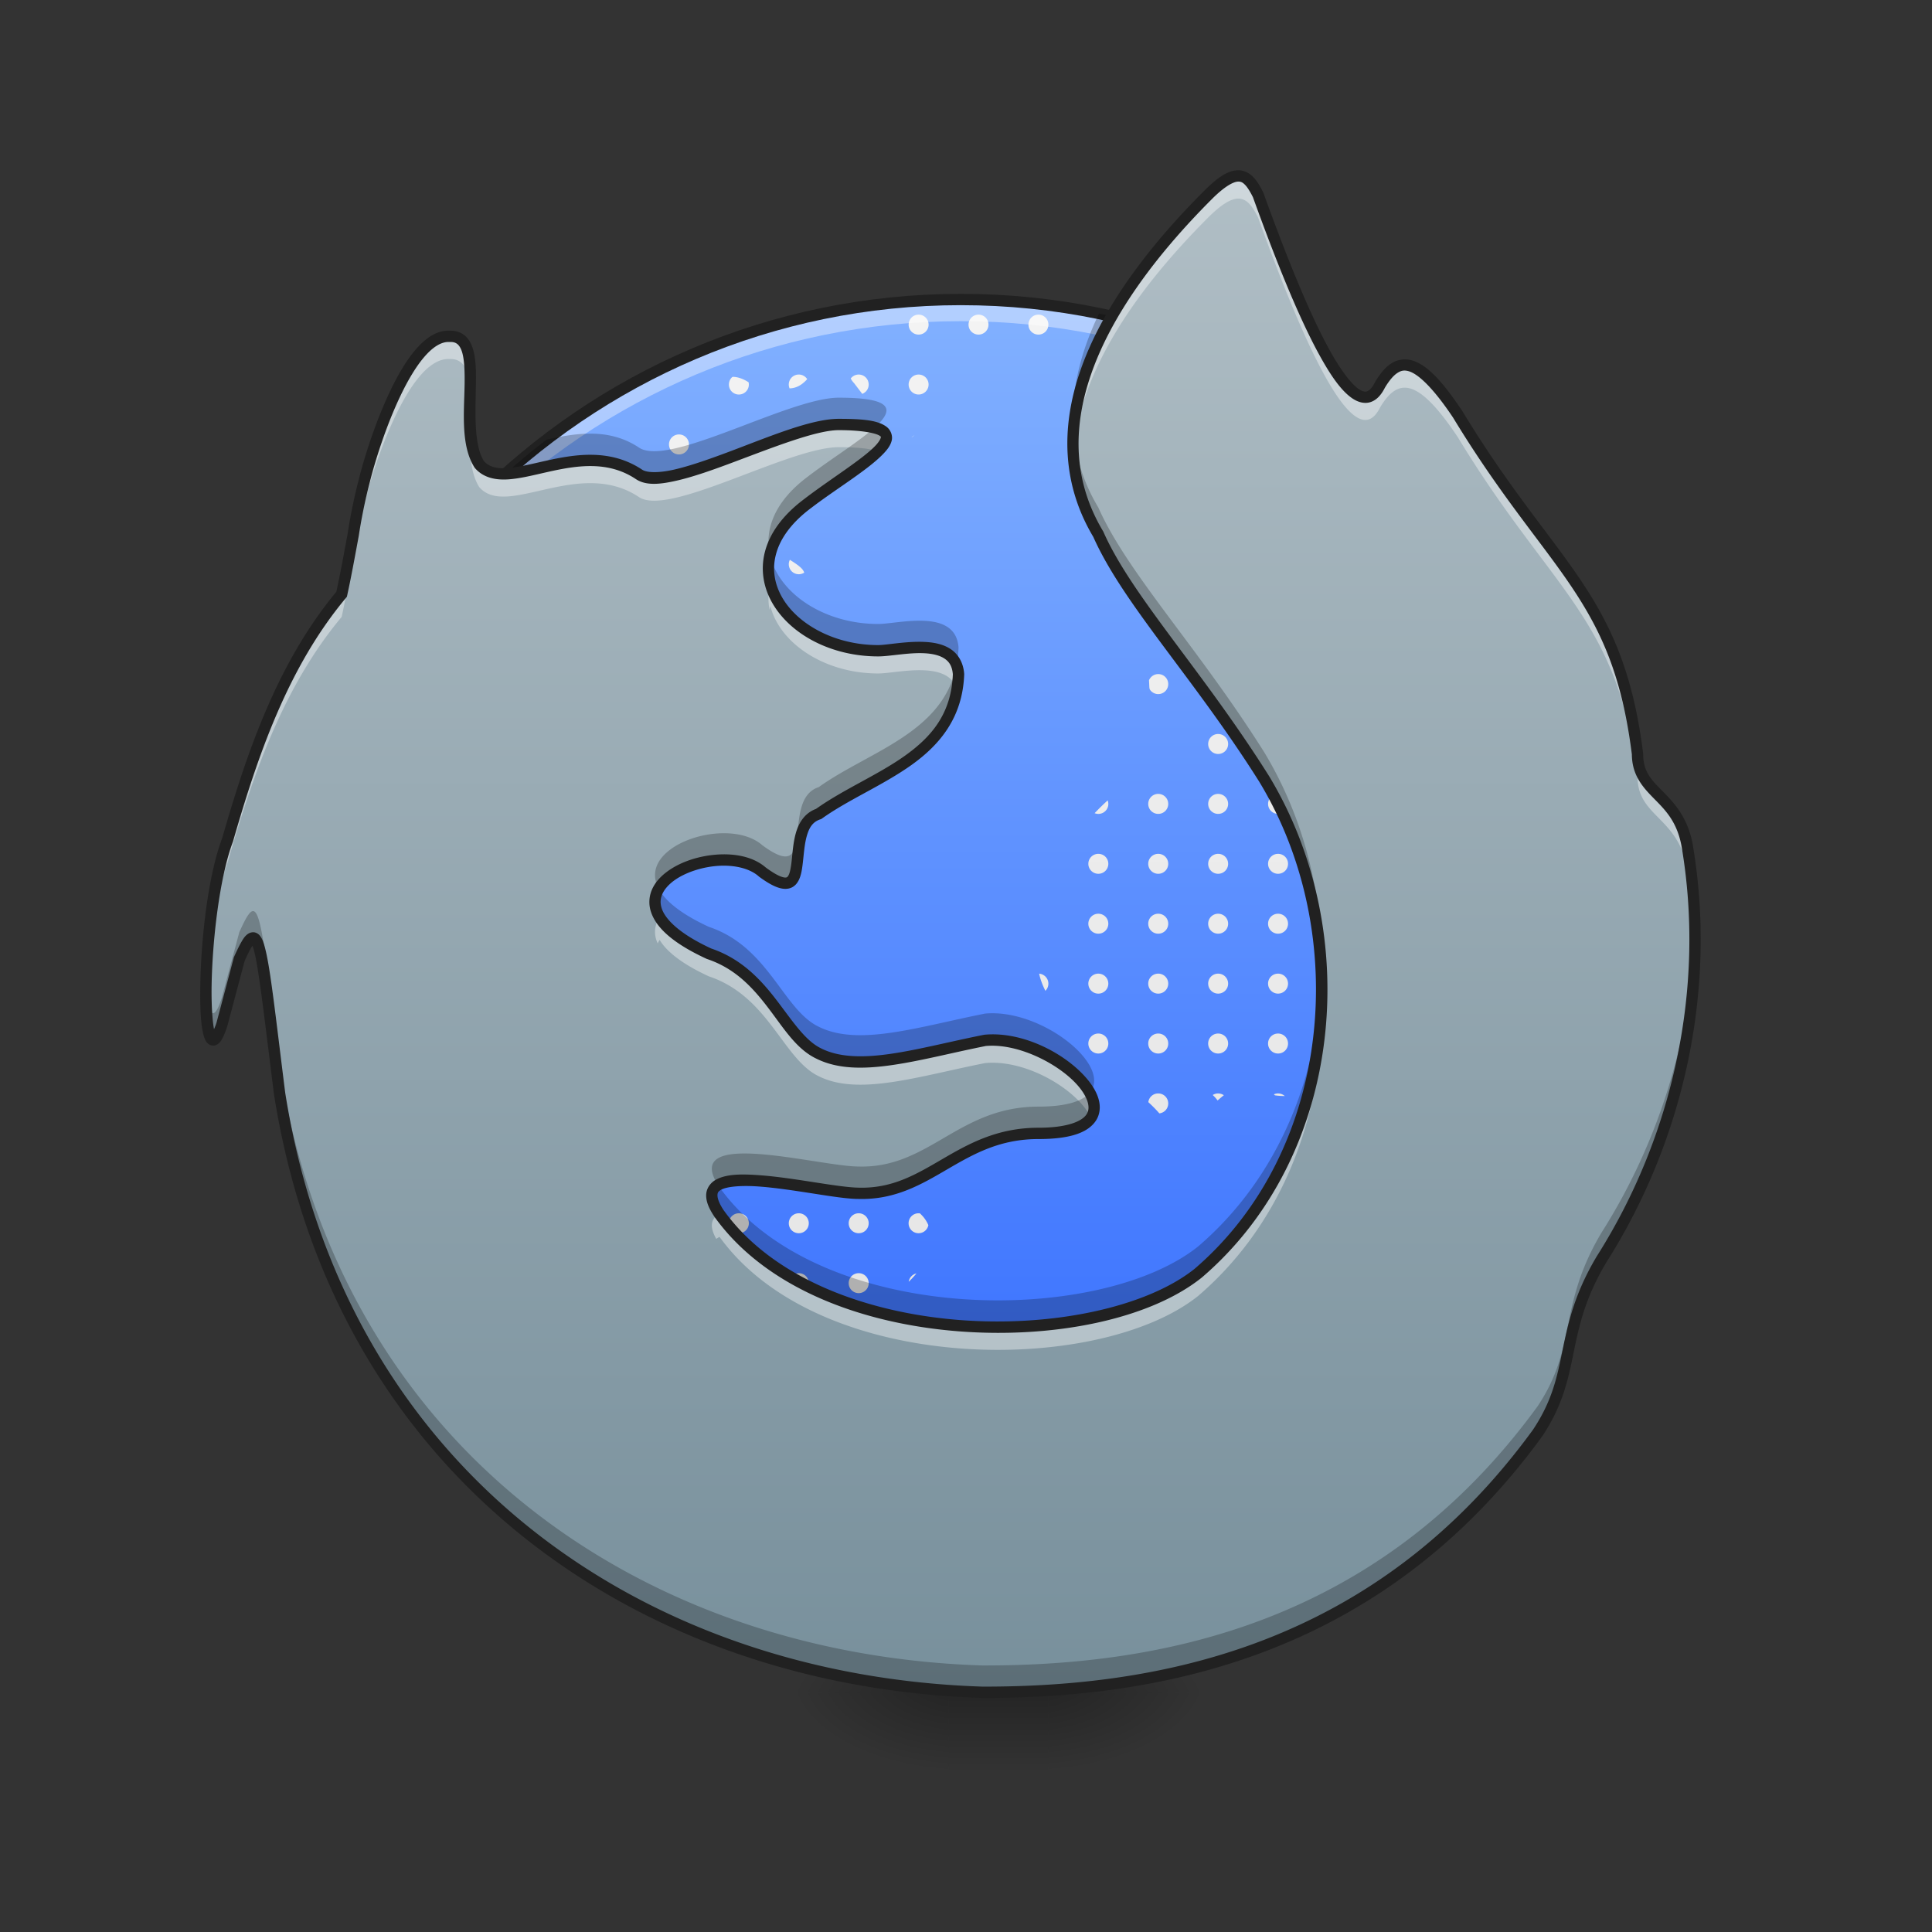 <svg xmlns="http://www.w3.org/2000/svg" width="256pt" height="256pt" viewBox="0 0 256 256"><rect x="0" y="0" width="256" height="256" fill="#333333" stroke="none"/><defs><linearGradient id="a" gradientUnits="userSpaceOnUse" x1="254" y1="233.5" x2="254" y2="-136.917" gradientTransform="matrix(.5 0 0 .5 0 107.51)"><stop offset="0" stop-color="#2962ff"/><stop offset="1" stop-color="#82b1ff"/></linearGradient><linearGradient id="b" gradientUnits="userSpaceOnUse" x1="982.906" y1="1719.373" x2="982.906" y2="159.373" gradientTransform="matrix(.132 0 0 .132 10.584 0)"><stop offset="0" stop-color="#e0e0e0"/><stop offset="1" stop-color="#f5f5f5"/></linearGradient><linearGradient id="c" gradientUnits="userSpaceOnUse" x1="254" y1="233.5" x2="254" y2="254.667" gradientTransform="matrix(.5 0 0 .5 5.215 107.51)"><stop offset="0" stop-opacity=".275"/><stop offset="1" stop-opacity="0"/></linearGradient><radialGradient id="d" gradientUnits="userSpaceOnUse" cx="450.909" cy="189.579" fx="450.909" fy="189.579" r="21.167" gradientTransform="matrix(0 -.625 -1.125 0 349.57 508.763)"><stop offset="0" stop-opacity=".314"/><stop offset=".222" stop-opacity=".275"/><stop offset="1" stop-opacity="0"/></radialGradient><radialGradient id="e" gradientUnits="userSpaceOnUse" cx="450.909" cy="189.579" fx="450.909" fy="189.579" r="21.167" gradientTransform="matrix(0 .625 1.125 0 -84.961 -60.22)"><stop offset="0" stop-opacity=".314"/><stop offset=".222" stop-opacity=".275"/><stop offset="1" stop-opacity="0"/></radialGradient><radialGradient id="f" gradientUnits="userSpaceOnUse" cx="450.909" cy="189.579" fx="450.909" fy="189.579" r="21.167" gradientTransform="matrix(0 -.625 1.125 0 -84.961 508.763)"><stop offset="0" stop-opacity=".314"/><stop offset=".222" stop-opacity=".275"/><stop offset="1" stop-opacity="0"/></radialGradient><radialGradient id="g" gradientUnits="userSpaceOnUse" cx="450.909" cy="189.579" fx="450.909" fy="189.579" r="21.167" gradientTransform="matrix(0 .625 -1.125 0 349.57 -60.22)"><stop offset="0" stop-opacity=".314"/><stop offset=".222" stop-opacity=".275"/><stop offset="1" stop-opacity="0"/></radialGradient><linearGradient id="h" gradientUnits="userSpaceOnUse" x1="960" y1="1695.118" x2="960" y2="175.118" gradientTransform="scale(.132)"><stop offset="0" stop-color="#78909c"/><stop offset="1" stop-color="#b0bec5"/></linearGradient></defs><path d="M127.273 222.316c50.207 0 90.88-40.89 90.88-91.312 0-50.426-40.673-91.316-90.829-91.316-50.16 0-90.832 40.89-90.832 91.316-.097 50.469 40.625 91.312 90.781 91.312zm0 0" fill="url(#a)"/><path d="M121.719 41.691c-.73 0-1.32.59-1.32 1.325 0 .73.59 1.32 1.32 1.32a1.32 1.32 0 0 0 1.324-1.32 1.32 1.32 0 0 0-1.324-1.325zm7.941 0a1.32 1.32 0 0 0-1.324 1.325c0 .73.59 1.32 1.324 1.32.73 0 1.32-.59 1.32-1.32a1.32 1.32 0 0 0-1.32-1.325zm7.938 0a1.32 1.32 0 0 0-1.325 1.325c0 .73.59 1.32 1.325 1.32.73 0 1.32-.59 1.32-1.32a1.32 1.32 0 0 0-1.32-1.325zm-31.754 7.938a1.32 1.32 0 0 0-1.223 1.832c.797-.016 1.578-.367 2.336-1.223a1.317 1.317 0 0 0-1.113-.61zm7.937 0c-.43 0-.808.203-1.05.52.09.199.242.413.464.648.352.465.703.926 1.059 1.39.496-.187.851-.667.851-1.234a1.32 1.32 0 0 0-1.324-1.324zm7.938 0c-.73 0-1.32.59-1.32 1.324a1.322 1.322 0 1 0 2.644 0 1.32 1.32 0 0 0-1.324-1.324zm23.816 0c-.36 0-.68.14-.918.371.219.941.973 1.52 1.946 1.79a1.33 1.33 0 0 0 .296-.837 1.32 1.32 0 0 0-1.324-1.324zm7.938 0c-.594 0-1.09.387-1.262.922.844-.313 1.488-.543 1.926-.742a1.32 1.32 0 0 0-.664-.18zm-56.352.305c-.031.007-.058.02-.094.027a1.322 1.322 0 0 0-.445.992c0 .734.59 1.324 1.324 1.324a1.32 1.32 0 0 0 1.285-1.625c-.664-.43-1.398-.71-2.07-.718zm-13.777 1.16c-.227.125-.45.25-.676.379a4.309 4.309 0 0 0-.152.71c.449-.18.777-.593.828-1.09zm6.625 6.472a1.32 1.32 0 0 0-1.324 1.325c0 .734.59 1.324 1.324 1.324.73 0 1.32-.59 1.32-1.324a1.32 1.32 0 0 0-1.32-1.325zm79.379 0c-.73 0-1.32.59-1.32 1.325 0 .734.59 1.324 1.32 1.324a1.32 1.32 0 0 0 1.324-1.324 1.32 1.32 0 0 0-1.324-1.325zm7.941 0a1.32 1.32 0 0 0-1.324 1.325c0 .734.59 1.324 1.324 1.324.73 0 1.32-.59 1.32-1.324a1.32 1.32 0 0 0-1.32-1.325zm-56.129.125c-.14.067-.27.157-.375.262a6.41 6.41 0 0 0 .375-.262zm-22.176 1.852c-.574-.016-1.242.184-1.882.398a1.32 1.32 0 0 0 1.953-.395c-.024 0-.047-.003-.07-.003zm-32.832 5.965a1.32 1.32 0 0 0-1.324 1.32c0 .734.59 1.324 1.324 1.324a1.32 1.32 0 0 0 1.325-1.324c0-.73-.59-1.32-1.325-1.32zm7.938 0a1.322 1.322 0 1 0 0 2.644 1.32 1.32 0 0 0 1.324-1.324c0-.73-.59-1.32-1.324-1.32zm15.879 0a1.32 1.32 0 0 0-1.324 1.32c0 .734.59 1.324 1.324 1.324.73 0 1.32-.59 1.32-1.324 0-.73-.59-1.32-1.32-1.32zm7.937 0a1.32 1.32 0 0 0-1.324 1.32c0 .734.59 1.324 1.324 1.324.73 0 1.32-.59 1.32-1.324 0-.73-.59-1.32-1.32-1.32zm63.504 0c-.73 0-1.32.59-1.32 1.32 0 .734.59 1.324 1.32 1.324a1.32 1.32 0 0 0 1.324-1.324c0-.73-.59-1.32-1.324-1.32zm23.817 0a1.32 1.32 0 0 0-1.325 1.32c0 .734.59 1.324 1.325 1.324a1.323 1.323 0 1 0 0-2.644zm-102.52.187a7.666 7.666 0 0 0-1.773 1.88c.238.347.636.577 1.093.577a1.32 1.32 0 0 0 .68-2.457zm71.844.368c-.328.527-.465 1.234-.453 1.933a1.317 1.317 0 0 0 .453-1.933zm37.293.675c0 .032-.004.063-.004.09 0 .734.59 1.324 1.324 1.324h.043c-.45-.476-.902-.945-1.363-1.414zm-15.696.762a1.321 1.321 0 0 0 2.176.152 7.033 7.033 0 0 1-2.176-.152zM58.215 73.445a1.32 1.32 0 0 0-1.324 1.32c0 .735.59 1.325 1.324 1.325.73 0 1.32-.59 1.32-1.324 0-.73-.59-1.32-1.32-1.32zm7.937 0a1.32 1.32 0 0 0-1.324 1.32c0 .735.59 1.325 1.324 1.325a1.32 1.32 0 0 0 1.325-1.324c0-.73-.59-1.32-1.325-1.32zm7.938 0a1.322 1.322 0 1 0 0 2.645 1.32 1.32 0 0 0 1.324-1.324c0-.73-.59-1.32-1.324-1.32zm7.937 0c-.73 0-1.32.59-1.32 1.32 0 .735.59 1.325 1.32 1.325a1.32 1.32 0 0 0 1.325-1.324c0-.73-.59-1.32-1.325-1.32zm7.942 0a1.32 1.32 0 0 0-1.324 1.32c0 .708.546 1.282 1.242 1.32a7.289 7.289 0 0 1 1.398-1.253c.004-.023.004-.043.004-.066 0-.73-.59-1.32-1.32-1.32zm79.379 0c-.73 0-1.32.59-1.32 1.32 0 .735.59 1.325 1.32 1.325a1.32 1.32 0 0 0 1.324-1.324c0-.73-.59-1.32-1.324-1.32zm7.941 0a1.32 1.32 0 0 0-1.324 1.32c0 .735.59 1.325 1.324 1.325.73 0 1.32-.59 1.32-1.324 0-.73-.59-1.32-1.32-1.32zm7.938 0a1.32 1.32 0 0 0-1.325 1.32c0 .735.59 1.325 1.325 1.325a1.323 1.323 0 1 0 0-2.645zm7.937 0a1.32 1.32 0 0 0-1.324 1.32c0 .735.59 1.325 1.324 1.325a1.32 1.32 0 0 0 1.324-1.324c0-.73-.59-1.32-1.324-1.32zm-88.504.73a1.32 1.32 0 0 0 1.184 1.914c.265 0 .511-.077.719-.21-.176-.617-1.063-1.16-1.903-1.703zm58.07.497c-.632.457-1.515.71-2.363.91a1.32 1.32 0 0 0 1.043.508 1.32 1.32 0 0 0 1.324-1.324c0-.032-.004-.063-.004-.094zm-104.515 6.71a1.32 1.32 0 0 0-1.324 1.325c0 .73.59 1.32 1.324 1.32.73 0 1.32-.59 1.32-1.32a1.32 1.32 0 0 0-1.32-1.324zm7.937 0a1.32 1.32 0 0 0-1.324 1.325c0 .73.59 1.32 1.324 1.32a1.32 1.32 0 0 0 1.325-1.32 1.32 1.32 0 0 0-1.325-1.324zm7.938 0a1.323 1.323 0 1 0 0 2.645 1.32 1.32 0 0 0 1.324-1.32 1.32 1.32 0 0 0-1.324-1.324zm7.937 0c-.73 0-1.32.59-1.32 1.325 0 .73.59 1.32 1.32 1.32a1.32 1.32 0 0 0 1.325-1.32 1.32 1.32 0 0 0-1.325-1.324zm7.942 0a1.32 1.32 0 0 0-1.324 1.325c0 .73.59 1.32 1.324 1.32.73 0 1.32-.59 1.32-1.32a1.32 1.32 0 0 0-1.32-1.324zm71.441 0c-.246 0-.472.067-.672.184-.09.118-.21.215-.355.305a1.318 1.318 0 0 0-.293.836c0 .73.59 1.32 1.32 1.32a1.32 1.32 0 0 0 1.324-1.32 1.32 1.32 0 0 0-1.324-1.324zm7.938 0c-.73 0-1.32.59-1.32 1.325 0 .57.359 1.055.867 1.242a8.254 8.254 0 0 1 1.656-.691 1.32 1.32 0 0 0-1.203-1.875zm7.941 0a1.32 1.32 0 0 0-1.324 1.325c0 .73.59 1.32 1.324 1.32.73 0 1.32-.59 1.32-1.32a1.32 1.32 0 0 0-1.32-1.324zm7.938 0a1.32 1.32 0 0 0-1.325 1.325c0 .73.59 1.32 1.325 1.32a1.322 1.322 0 1 0 0-2.644zm7.937 0a1.32 1.32 0 0 0-1.324 1.325c0 .73.59 1.32 1.324 1.32a1.32 1.32 0 0 0 1.324-1.32 1.32 1.32 0 0 0-1.324-1.324zm7.938 0c-.73 0-1.32.59-1.32 1.325 0 .73.59 1.32 1.32 1.32a1.32 1.32 0 0 0 1.324-1.32 1.32 1.32 0 0 0-1.324-1.324zm-149.508 1.2c-.196.402-.383.809-.57 1.215.347-.238.574-.637.574-1.09 0-.043 0-.086-.004-.125zm102.976.863c-.39.157-.722.352-1.004.578.422-.03.786-.25 1.004-.578zM50.277 89.32a1.32 1.32 0 0 0-1.324 1.325 1.323 1.323 0 1 0 2.645 0 1.32 1.32 0 0 0-1.32-1.325zm7.938 0a1.32 1.32 0 0 0-1.324 1.325 1.323 1.323 0 1 0 2.644 0 1.32 1.32 0 0 0-1.32-1.325zm7.937 0a1.32 1.32 0 0 0-1.324 1.325c0 .73.59 1.324 1.324 1.324.735 0 1.325-.594 1.325-1.324a1.32 1.32 0 0 0-1.325-1.325zm7.938 0a1.325 1.325 0 1 0 .002 2.646 1.325 1.325 0 0 0-.002-2.646zm79.383 0c-.551 0-1.024.336-1.223.817.016.281.027.566.04.843.003.118.023.235.054.356a1.323 1.323 0 0 0 2.453-.691 1.32 1.32 0 0 0-1.324-1.325zm7.937 0c-.73 0-1.32.59-1.32 1.325 0 .73.59 1.324 1.32 1.324.113 0 .219-.016.32-.043.31-.614.555-1.285.833-1.938a1.327 1.327 0 0 0-1.153-.668zm23.817 0a1.4 1.4 0 0 0-.188.016c.188.605.422 1.191.766 1.727.117.195.226.37.332.539a1.323 1.323 0 0 0-.91-2.281zm7.937 0c-.156 0-.305.028-.445.078.543.551 1.043 1.254 1.547 1.98.14-.206.222-.46.222-.733a1.32 1.32 0 0 0-1.324-1.325zm7.938 0c-.73 0-1.32.59-1.32 1.325a1.322 1.322 0 1 0 2.644 0 1.32 1.32 0 0 0-1.324-1.325zm7.175.243a1.324 1.324 0 0 0-.558 1.082 1.322 1.322 0 0 0 1.707 1.265c-.371-.789-.754-1.57-1.149-2.347zm-29.714.734c-.176.418-.196.738-.106.969a1.34 1.34 0 0 0 .106-.97zm-128.286 6.96a1.32 1.32 0 0 0-1.324 1.325c0 .734.59 1.324 1.324 1.324.73 0 1.32-.59 1.32-1.324a1.32 1.32 0 0 0-1.32-1.324zm7.938 0a1.32 1.32 0 0 0-1.324 1.325c0 .734.59 1.324 1.324 1.324.73 0 1.32-.59 1.32-1.324a1.32 1.32 0 0 0-1.32-1.324zm7.937 0a1.32 1.32 0 0 0-1.324 1.325c0 .734.59 1.324 1.324 1.324a1.32 1.32 0 0 0 1.325-1.324 1.32 1.32 0 0 0-1.325-1.324zm7.938 0c-.73 0-1.324.59-1.324 1.325 0 .02.004.043.004.063.574-.418 1.09-.872 1.554-1.364a1.163 1.163 0 0 0-.234-.023zm87.32 0c-.73 0-1.32.59-1.32 1.325 0 .734.59 1.324 1.32 1.324a1.32 1.32 0 0 0 1.324-1.324 1.32 1.32 0 0 0-1.324-1.324zm7.938 0c-.73 0-1.32.59-1.32 1.325 0 .734.59 1.324 1.32 1.324a1.32 1.32 0 0 0 1.324-1.324 1.32 1.32 0 0 0-1.324-1.324zm39.691 0c-.73 0-1.32.59-1.32 1.325 0 .734.59 1.324 1.32 1.324a1.32 1.32 0 0 0 1.324-1.324 1.32 1.32 0 0 0-1.324-1.324zm-31.91.013a1.32 1.32 0 0 0-1.164 1.312c0 .734.59 1.324 1.324 1.324.703 0 1.274-.547 1.316-1.238a20.676 20.676 0 0 0-1.476-1.398zm-126.852 7.925c-.734 0-1.324.594-1.324 1.325 0 .734.59 1.324 1.324 1.324.73 0 1.32-.59 1.32-1.324 0-.73-.59-1.325-1.32-1.325zm15.875 0c-.734 0-1.324.594-1.324 1.325a1.32 1.32 0 0 0 2.309.882 9.938 9.938 0 0 1-.028-1.797 1.334 1.334 0 0 0-.957-.41zm87.32 0c-.734 0-1.324.594-1.324 1.325 0 .734.59 1.324 1.325 1.324a1.32 1.32 0 0 0 1.324-1.324c0-.73-.59-1.325-1.324-1.325zm7.938 0c-.73 0-1.32.594-1.32 1.325 0 .734.59 1.324 1.32 1.324a1.32 1.32 0 0 0 1.324-1.324c0-.73-.59-1.325-1.324-1.325zm7.938 0c-.73 0-1.32.594-1.32 1.325 0 .734.59 1.324 1.32 1.324a1.32 1.32 0 0 0 1.324-1.324c0-.73-.59-1.325-1.324-1.325zm7.941 0c-.734 0-1.324.594-1.324 1.325 0 .734.59 1.324 1.324 1.324.73 0 1.32-.59 1.32-1.324 0-.73-.59-1.325-1.32-1.325zm7.938 0c-.735 0-1.325.594-1.325 1.325 0 .734.59 1.324 1.325 1.324a1.325 1.325 0 0 0 0-2.648zm7.937 0c-.734 0-1.324.594-1.324 1.325 0 .734.59 1.324 1.324 1.324a1.32 1.32 0 0 0 1.324-1.324c0-.73-.59-1.325-1.324-1.325zm7.938 0c-.73 0-1.32.594-1.32 1.325 0 .734.59 1.324 1.32 1.324a1.32 1.32 0 0 0 1.324-1.324c0-.73-.59-1.325-1.324-1.325zm7.937 0c-.73 0-1.32.594-1.32 1.325 0 .734.59 1.324 1.32 1.324a1.32 1.32 0 0 0 1.324-1.324c0-.73-.59-1.325-1.324-1.325zm-62.266.86a33.786 33.786 0 0 0-1.73 1.695 1.32 1.32 0 0 0 1.73-1.695zm-1.238 7.082a1.32 1.32 0 0 0-1.324 1.32c0 .734.59 1.324 1.324 1.324a1.32 1.32 0 0 0 1.324-1.324c0-.73-.59-1.32-1.324-1.32zm7.938 0a1.32 1.32 0 0 0-1.325 1.32c0 .734.59 1.324 1.325 1.324a1.32 1.32 0 0 0 1.324-1.324c0-.73-.59-1.32-1.324-1.32zm7.937 0c-.73 0-1.32.59-1.32 1.32 0 .734.59 1.324 1.32 1.324a1.32 1.32 0 0 0 1.324-1.324c0-.73-.59-1.32-1.324-1.32zm7.938 0c-.73 0-1.32.59-1.32 1.32 0 .734.59 1.324 1.32 1.324a1.32 1.32 0 0 0 1.324-1.324c0-.73-.59-1.32-1.324-1.32zm7.941 0a1.32 1.32 0 0 0-1.324 1.32c0 .734.59 1.324 1.324 1.324.73 0 1.32-.59 1.32-1.324 0-.73-.59-1.32-1.32-1.32zm7.938 0a1.32 1.32 0 0 0-1.325 1.32c0 .734.59 1.324 1.325 1.324a1.323 1.323 0 1 0 0-2.644zm7.937 0a1.32 1.32 0 0 0-1.324 1.32c0 .734.59 1.324 1.324 1.324a1.32 1.32 0 0 0 1.324-1.324c0-.73-.59-1.32-1.324-1.32zm7.938 0c-.73 0-1.32.59-1.32 1.32 0 .734.59 1.324 1.32 1.324a1.32 1.32 0 0 0 1.324-1.324c0-.73-.59-1.32-1.324-1.32zm8 .004c.382.644.742 1.304 1.085 1.976a1.317 1.317 0 0 0-1.086-1.977zm7.335.113c-.46.207-.78.664-.78 1.203a1.32 1.32 0 0 0 1.238 1.32 89.65 89.65 0 0 0-.458-2.523zm-70.902 7.82a1.32 1.32 0 0 0-1.324 1.324c0 .73.59 1.32 1.324 1.32a1.32 1.32 0 0 0 1.324-1.32 1.32 1.32 0 0 0-1.324-1.324zm7.938 0a1.32 1.32 0 0 0-1.325 1.324c0 .73.59 1.32 1.325 1.32a1.32 1.32 0 0 0 1.324-1.32 1.32 1.32 0 0 0-1.324-1.324zm7.937 0c-.73 0-1.32.59-1.32 1.324 0 .73.59 1.32 1.32 1.32a1.32 1.32 0 0 0 1.324-1.32 1.32 1.32 0 0 0-1.324-1.324zm7.938 0c-.73 0-1.32.59-1.32 1.324 0 .73.59 1.32 1.32 1.32a1.32 1.32 0 0 0 1.324-1.32 1.32 1.32 0 0 0-1.324-1.324zm7.941 0a1.32 1.32 0 0 0-1.324 1.324c0 .73.59 1.32 1.324 1.32.73 0 1.32-.59 1.32-1.32a1.32 1.32 0 0 0-1.32-1.324zm7.938 0a1.32 1.32 0 0 0-1.325 1.324c0 .73.59 1.32 1.325 1.32a1.322 1.322 0 1 0 0-2.644zm7.937 0a1.32 1.32 0 0 0-1.324 1.324c0 .73.59 1.32 1.324 1.32a1.32 1.32 0 0 0 1.324-1.32 1.32 1.32 0 0 0-1.324-1.324zm7.938 0c-.73 0-1.32.59-1.32 1.324 0 .73.59 1.32 1.32 1.32a1.32 1.32 0 0 0 1.324-1.32 1.32 1.32 0 0 0-1.324-1.324zm7.937 0c-.73 0-1.32.59-1.32 1.324 0 .73.59 1.32 1.32 1.32.496 0 .922-.265 1.149-.663a25.377 25.377 0 0 0-1.083-1.977c-.02-.004-.042-.004-.066-.004zm7.941 0a1.32 1.32 0 0 0-1.324 1.324c0 .73.59 1.32 1.324 1.32.329 0 .63-.12.86-.316a95.676 95.676 0 0 0-.2-2.152 1.354 1.354 0 0 0-.66-.176zm-159.718.403c-.23.238-.371.562-.371.921 0 .403.18.762.46 1.004a11.65 11.65 0 0 0-.09-1.925zm-6.047 1.851c-.453.2-.945.29-1.442.293a1.331 1.331 0 0 0 1.442-.293zm-.938 5.684a1.32 1.32 0 0 0-1.324 1.324 1.323 1.323 0 1 0 2.645 0 1.32 1.32 0 0 0-1.32-1.324zm7.938 0a1.32 1.32 0 0 0-1.324 1.324 1.323 1.323 0 1 0 2.644 0 1.32 1.32 0 0 0-1.32-1.324zm87.32 0a1.32 1.32 0 0 0-1.324 1.324c0 .73.59 1.324 1.324 1.324.735 0 1.324-.594 1.324-1.324a1.32 1.32 0 0 0-1.324-1.324zm7.938 0a1.32 1.32 0 0 0-1.325 1.324c0 .73.59 1.324 1.325 1.324.734 0 1.324-.594 1.324-1.324a1.32 1.32 0 0 0-1.324-1.324zm7.937 0c-.73 0-1.32.59-1.32 1.324a1.322 1.322 0 1 0 2.644 0 1.32 1.32 0 0 0-1.324-1.324zm7.938 0c-.73 0-1.32.59-1.32 1.324a1.322 1.322 0 1 0 2.644 0 1.32 1.32 0 0 0-1.324-1.324zm7.941 0a1.32 1.32 0 0 0-1.324 1.324 1.323 1.323 0 1 0 2.644 0 1.32 1.32 0 0 0-1.32-1.324zm7.938 0a1.32 1.32 0 0 0-1.325 1.324 1.325 1.325 0 1 0 1.324-1.324zm7.937 0a1.32 1.32 0 0 0-1.324 1.324c0 .73.59 1.324 1.324 1.324.734 0 1.324-.594 1.324-1.324a1.32 1.32 0 0 0-1.324-1.324zm7.938 0c-.73 0-1.32.59-1.32 1.324a1.322 1.322 0 1 0 2.644 0 1.32 1.32 0 0 0-1.324-1.324zm7.937 0c-.73 0-1.32.59-1.32 1.324a1.322 1.322 0 1 0 2.644 0 1.32 1.32 0 0 0-1.324-1.324zm7.941 0c-.199 0-.386.047-.558.125-.102.793-.195 1.59-.098 2.347a1.314 1.314 0 0 0 1.828-.54c0-.413-.004-.827-.007-1.24a1.324 1.324 0 0 0-1.165-.692zm-79.285.004c.157.746.442 1.504.825 2.27a1.328 1.328 0 0 0-.825-2.27zm-79.48 7.933c-.055 0-.11.004-.164.012.465.48.96.973 1.48 1.45.004-.048.004-.09.004-.138a1.32 1.32 0 0 0-1.32-1.324zm15.875 0c-.73 0-1.324.59-1.324 1.324 0 .735.593 1.325 1.324 1.325a1.32 1.32 0 0 0 1.324-1.325 1.32 1.32 0 0 0-1.324-1.324zm71.445 0a1.32 1.32 0 0 0-1.324 1.324c0 .735.59 1.325 1.324 1.325a1.32 1.32 0 0 0 1.324-1.325 1.32 1.32 0 0 0-1.324-1.324zm7.938 0a1.32 1.32 0 0 0-1.325 1.324c0 .735.59 1.325 1.325 1.325a1.32 1.32 0 0 0 1.324-1.325 1.32 1.32 0 0 0-1.324-1.324zm7.937 0c-.73 0-1.32.59-1.32 1.324 0 .735.59 1.325 1.32 1.325a1.32 1.32 0 0 0 1.324-1.325 1.32 1.32 0 0 0-1.324-1.324zm7.938 0c-.73 0-1.32.59-1.32 1.324 0 .735.59 1.325 1.32 1.325a1.32 1.32 0 0 0 1.324-1.325 1.32 1.32 0 0 0-1.324-1.324zm7.941 0a1.32 1.32 0 0 0-1.324 1.324c0 .735.59 1.325 1.324 1.325.73 0 1.32-.59 1.32-1.325a1.32 1.32 0 0 0-1.32-1.324zm7.938 0a1.32 1.32 0 0 0-1.325 1.324c0 .735.59 1.325 1.325 1.325.73 0 1.324-.59 1.324-1.325 0-.734-.594-1.324-1.324-1.324zm7.937 0a1.32 1.32 0 0 0-1.324 1.324c0 .735.59 1.325 1.324 1.325a1.32 1.32 0 0 0 1.324-1.325 1.32 1.32 0 0 0-1.324-1.324zm7.938 0c-.73 0-1.32.59-1.32 1.324 0 .735.59 1.325 1.32 1.325a1.32 1.32 0 0 0 1.324-1.325 1.32 1.32 0 0 0-1.324-1.324zm7.937 0c-.73 0-1.32.59-1.32 1.324 0 .735.59 1.325 1.32 1.325a1.32 1.32 0 0 0 1.324-1.325 1.32 1.32 0 0 0-1.324-1.324zm7.941 0a1.32 1.32 0 0 0-1.324 1.324c0 .735.59 1.325 1.324 1.325.301 0 .579-.102.801-.27.059-.656.11-1.312.153-1.969a1.303 1.303 0 0 0-.954-.41zm-135.546.145c-.434.215-.727.66-.727 1.18 0 .734.59 1.324 1.32 1.324.711 0 1.285-.555 1.32-1.254-.734-.176-1.35-.645-1.913-1.25zm7.324.64a1.307 1.307 0 0 0-.113.54 1.32 1.32 0 0 0 2.523.55c-.621-.676-1.441-1.008-2.41-1.09zm-23.922.422a1.32 1.32 0 0 0 1.316 1.441c.567 0 1.047-.355 1.239-.855-.848.028-1.73-.183-2.555-.586zm9.254 6.73a1.325 1.325 0 1 0 .002 2.651 1.325 1.325 0 0 0-.002-2.65zm7.937 0c-.73 0-1.32.594-1.32 1.325 0 .734.59 1.324 1.32 1.324a1.32 1.32 0 0 0 1.325-1.324c0-.73-.59-1.324-1.325-1.324zm7.942 0c-.735 0-1.324.594-1.324 1.325 0 .734.59 1.324 1.324 1.324.73 0 1.32-.59 1.32-1.324 0-.73-.59-1.324-1.32-1.324zm63.504 0c-.676 0-1.227.5-1.309 1.153.512.473 1.004.965 1.461 1.488a1.321 1.321 0 0 0 1.172-1.316c0-.73-.59-1.324-1.324-1.324zm7.937 0c-.262 0-.508.079-.715.212.22.195.434.433.649.722.285-.25.558-.484.824-.695a1.323 1.323 0 0 0-.758-.238zm7.938 0c-.196 0-.38.048-.547.122.047.043.094.082.14.129.418.066.852.093 1.297.093a1.33 1.33 0 0 0-.89-.343zm7.941 0c-.375 0-.707.153-.95.4a3.826 3.826 0 0 1 2.099 1.581c.109-.195.171-.418.171-.656 0-.73-.59-1.324-1.32-1.324zm7.938 0c-.735 0-1.325.594-1.325 1.325 0 .734.59 1.324 1.325 1.324a1.325 1.325 0 0 0 0-2.648zm7.937 0c-.734 0-1.324.594-1.324 1.325 0 .734.59 1.324 1.324 1.324a1.32 1.32 0 0 0 1.324-1.324c0-.73-.59-1.324-1.324-1.324zm7.938 0c-.73 0-1.32.594-1.32 1.325 0 .734.59 1.324 1.32 1.324a1.32 1.32 0 0 0 1.324-1.324c0-.73-.59-1.324-1.324-1.324zm7.937 0c-.73 0-1.32.594-1.32 1.325 0 .734.59 1.324 1.32 1.324a1.32 1.32 0 0 0 1.324-1.324c0-.73-.59-1.324-1.324-1.324zm7.941 0a1.323 1.323 0 0 0-.308 2.61c.156-.863.305-1.73.437-2.601-.043-.004-.086-.008-.129-.008zm-119.894.286a1.315 1.315 0 0 0-.504 1.039c0 .734.59 1.324 1.324 1.324.73 0 1.32-.59 1.32-1.324 0-.184-.035-.363-.105-.524-.586-.3-1.297-.43-2.035-.515zm-30.934 7.656a1.32 1.32 0 0 0-1.324 1.32c0 .735.59 1.325 1.324 1.325a1.32 1.32 0 0 0 1.325-1.325c0-.73-.59-1.32-1.325-1.32zm7.938 0a1.322 1.322 0 1 0 0 2.645 1.32 1.32 0 0 0 1.324-1.325c0-.73-.59-1.32-1.324-1.32zm7.937 0c-.73 0-1.32.59-1.32 1.32 0 .735.59 1.325 1.32 1.325a1.32 1.32 0 0 0 1.325-1.325c0-.73-.59-1.32-1.325-1.32zm7.942 0a1.32 1.32 0 0 0-1.324 1.32c0 .735.59 1.325 1.324 1.325.73 0 1.32-.59 1.32-1.325 0-.73-.59-1.32-1.32-1.32zm7.937 0a1.32 1.32 0 0 0-1.324 1.32c0 .735.59 1.325 1.324 1.325.73 0 1.32-.59 1.32-1.325 0-.73-.59-1.32-1.32-1.32zm87.32 0a1.32 1.32 0 0 0-1.324 1.32c0 .735.59 1.325 1.325 1.325a1.323 1.323 0 1 0 0-2.645zm7.938 0a1.32 1.32 0 0 0-1.324 1.32c0 .735.59 1.325 1.324 1.325a1.32 1.32 0 0 0 1.324-1.325c0-.73-.59-1.32-1.324-1.32zm7.938 0c-.73 0-1.32.59-1.32 1.32 0 .735.59 1.325 1.32 1.325a1.32 1.32 0 0 0 1.324-1.325c0-.73-.59-1.32-1.324-1.32zm7.937 0c-.73 0-1.32.59-1.32 1.32 0 .735.59 1.325 1.32 1.325a1.32 1.32 0 0 0 1.324-1.325c0-.73-.59-1.32-1.324-1.32zm-103.777.133a1.316 1.316 0 0 0-.742 1.187c0 .735.59 1.325 1.324 1.325a1.32 1.32 0 0 0 1.308-1.508 24.11 24.11 0 0 1-1.89-1.004zm72.824.133c-.156.687-.149 1.336.219 1.902.191-.23.304-.523.304-.848 0-.43-.203-.812-.523-1.054zm-111.934 7.672a1.32 1.32 0 0 0-1.324 1.324c0 .73.59 1.32 1.324 1.32a1.32 1.32 0 0 0 1.325-1.32 1.32 1.32 0 0 0-1.325-1.324zm7.938 0a1.323 1.323 0 1 0 0 2.644 1.32 1.32 0 0 0 1.324-1.32 1.32 1.32 0 0 0-1.324-1.324zm7.937 0c-.73 0-1.32.59-1.32 1.324 0 .73.59 1.32 1.32 1.32a1.32 1.32 0 0 0 1.325-1.32 1.32 1.32 0 0 0-1.325-1.324zm7.942 0a1.32 1.32 0 0 0-1.324 1.324c0 .73.59 1.32 1.324 1.32.73 0 1.32-.59 1.32-1.32a1.32 1.32 0 0 0-1.32-1.324zm7.937 0a1.32 1.32 0 0 0-1.324 1.324c0 .73.59 1.32 1.324 1.32.73 0 1.32-.59 1.32-1.32a1.32 1.32 0 0 0-1.32-1.324zm7.938 0a1.32 1.32 0 0 0-1.324 1.324c0 .73.59 1.32 1.324 1.32a1.32 1.32 0 0 0 1.324-1.32 1.32 1.32 0 0 0-1.324-1.324zm7.937 0a1.32 1.32 0 0 0-1.324 1.324c0 .73.59 1.32 1.324 1.32a1.32 1.32 0 0 0 1.324-1.32 1.32 1.32 0 0 0-1.324-1.324zm7.938 0c-.73 0-1.32.59-1.32 1.324 0 .73.59 1.32 1.32 1.32.644 0 1.18-.457 1.3-1.066-.242-.594-.624-1.11-1.113-1.563a1.013 1.013 0 0 0-.187-.015zm63.508 0a1.32 1.32 0 0 0-1.325 1.324c0 .73.59 1.32 1.325 1.32a1.322 1.322 0 1 0 0-2.644zm7.937 0a1.32 1.32 0 0 0-1.324 1.324c0 .73.59 1.32 1.324 1.32a1.32 1.32 0 0 0 1.324-1.32 1.32 1.32 0 0 0-1.324-1.324zm7.938 0c-.73 0-1.32.59-1.32 1.324 0 .73.59 1.32 1.32 1.32a1.32 1.32 0 0 0 1.324-1.32 1.32 1.32 0 0 0-1.324-1.324zm7.937 0c-.73 0-1.32.59-1.32 1.324 0 .73.59 1.32 1.32 1.32a1.32 1.32 0 0 0 1.324-1.32 1.32 1.32 0 0 0-1.324-1.324zm-142.887 7.937c-.23 0-.449.059-.636.164.445.758.902 1.516 1.359 2.266a1.32 1.32 0 0 0-.723-2.43zm7.938 0a1.323 1.323 0 1 0 0 2.645 1.32 1.32 0 0 0 1.324-1.32 1.32 1.32 0 0 0-1.324-1.325zm7.937 0c-.73 0-1.32.59-1.32 1.324 0 .73.59 1.32 1.32 1.32a1.32 1.32 0 0 0 1.325-1.32 1.32 1.32 0 0 0-1.325-1.324zm7.942 0a1.32 1.32 0 0 0-1.324 1.324c0 .73.59 1.32 1.324 1.32.73 0 1.32-.59 1.32-1.32a1.32 1.32 0 0 0-1.32-1.324zm7.937 0a1.32 1.32 0 0 0-1.324 1.324c0 .73.59 1.32 1.324 1.32.73 0 1.32-.59 1.32-1.32a1.32 1.32 0 0 0-1.32-1.324zm7.938 0a1.32 1.32 0 0 0-1.324 1.324c0 .73.59 1.32 1.324 1.32a1.32 1.32 0 0 0 1.324-1.32 1.32 1.32 0 0 0-1.324-1.324zm7.937 0a1.32 1.32 0 0 0-1.324 1.324c0 .73.59 1.32 1.324 1.32a1.32 1.32 0 0 0 1.324-1.32 1.32 1.32 0 0 0-1.324-1.324zm71.446 0a1.32 1.32 0 0 0-1.325 1.324c0 .73.59 1.32 1.325 1.32a1.322 1.322 0 1 0 0-2.644zm7.937 0a1.32 1.32 0 0 0-1.324 1.324c0 .73.59 1.32 1.324 1.32a1.32 1.32 0 0 0 1.324-1.32 1.32 1.32 0 0 0-1.324-1.324zm7.938 0c-.73 0-1.32.59-1.32 1.324 0 .73.59 1.32 1.32 1.32a1.32 1.32 0 0 0 1.324-1.32 1.32 1.32 0 0 0-1.324-1.324zm7.937 0c-.73 0-1.32.59-1.32 1.324 0 .66.48 1.203 1.113 1.305.371-.758.734-1.523 1.086-2.297a1.317 1.317 0 0 0-.879-.332zm-87.61.031a1.329 1.329 0 0 0-1.019 1.106c.367-.356.711-.719 1.02-1.106zm-47.34 7.907c-.73 0-1.323.59-1.323 1.324 0 .734.593 1.324 1.324 1.324a1.32 1.32 0 0 0 1.324-1.324 1.32 1.32 0 0 0-1.324-1.324zm7.938 0c-.73 0-1.32.59-1.32 1.324 0 .734.59 1.324 1.32 1.324a1.32 1.32 0 0 0 1.325-1.324 1.32 1.32 0 0 0-1.325-1.324zm7.942 0a1.32 1.32 0 0 0-1.324 1.324c0 .734.59 1.324 1.324 1.324.73 0 1.32-.59 1.32-1.324a1.32 1.32 0 0 0-1.32-1.324zm7.937 0a1.32 1.32 0 0 0-1.324 1.324c0 .734.59 1.324 1.324 1.324.73 0 1.32-.59 1.32-1.324a1.32 1.32 0 0 0-1.32-1.324zm7.938 0a1.32 1.32 0 0 0-1.324 1.324c0 .734.59 1.324 1.324 1.324a1.32 1.32 0 0 0 1.324-1.324 1.32 1.32 0 0 0-1.324-1.324zm7.937 0a1.32 1.32 0 0 0-1.324 1.324c0 .734.59 1.324 1.324 1.324a1.32 1.32 0 0 0 1.324-1.324 1.32 1.32 0 0 0-1.324-1.324zm71.446 0a1.32 1.32 0 0 0-1.325 1.324c0 .734.59 1.324 1.325 1.324.73 0 1.324-.59 1.324-1.324 0-.735-.594-1.324-1.324-1.324zm7.937 0a1.32 1.32 0 0 0-1.324 1.324c0 .734.59 1.324 1.324 1.324a1.32 1.32 0 0 0 1.324-1.324 1.32 1.32 0 0 0-1.324-1.324zm7.938 0c-.73 0-1.32.59-1.32 1.324 0 .734.59 1.324 1.32 1.324a1.32 1.32 0 0 0 1.324-1.324 1.32 1.32 0 0 0-1.324-1.324zm-119.075 7.937c-.73 0-1.32.594-1.32 1.324 0 .735.59 1.325 1.32 1.325a1.32 1.32 0 0 0 1.325-1.325c0-.73-.59-1.324-1.325-1.324zm7.942 0c-.735 0-1.324.594-1.324 1.324 0 .735.59 1.325 1.324 1.325.73 0 1.32-.59 1.32-1.325 0-.73-.59-1.324-1.32-1.324zm7.937 0c-.734 0-1.324.594-1.324 1.324 0 .735.59 1.325 1.324 1.325.73 0 1.32-.59 1.32-1.325 0-.73-.59-1.324-1.32-1.324zm7.938 0c-.735 0-1.324.594-1.324 1.324 0 .735.59 1.325 1.324 1.325a1.32 1.32 0 0 0 1.324-1.325c0-.73-.59-1.324-1.324-1.324zm7.937 0c-.734 0-1.324.594-1.324 1.324a1.32 1.32 0 0 0 1.875 1.203c.316-.425.563-.949.715-1.593a1.326 1.326 0 0 0-1.266-.934zm71.446 0c-.735 0-1.325.594-1.325 1.324 0 .735.59 1.325 1.325 1.325a1.325 1.325 0 0 0 0-2.648zm7.937 0c-.734 0-1.324.594-1.324 1.324 0 .735.59 1.325 1.324 1.325a1.32 1.32 0 0 0 1.324-1.325c0-.73-.59-1.324-1.324-1.324zm7.691.024a1.322 1.322 0 0 0-1.066 1.449c.36-.477.715-.961 1.066-1.45zm-95.011 7.918a1.32 1.32 0 0 0-1.324 1.32c0 .734.59 1.324 1.324 1.324.047 0 .094-.004.14-.008-.07-.836-.02-1.683.313-2.558a1.33 1.33 0 0 0-.453-.078zm-23.817 0c-.73 0-1.32.59-1.32 1.32 0 .734.59 1.324 1.32 1.324a1.32 1.32 0 0 0 1.325-1.324c0-.73-.59-1.32-1.325-1.32zm7.942 0a1.32 1.32 0 0 0-1.324 1.32c0 .734.59 1.324 1.324 1.324.73 0 1.32-.59 1.32-1.324 0-.73-.59-1.32-1.32-1.32zm7.937 0a1.32 1.32 0 0 0-1.324 1.32c0 .734.59 1.324 1.324 1.324.73 0 1.32-.59 1.32-1.324 0-.73-.59-1.32-1.32-1.32zm87.32 0c-.351 0-.667.136-.906.355.34.766.676 1.523 1.012 2.285a1.322 1.322 0 0 0-.105-2.64zm7.938 0a1.32 1.32 0 0 0-.887 2.3c.614-.632 1.22-1.273 1.817-1.922a1.328 1.328 0 0 0-.93-.378zm-111.137 7.937c-.168 0-.324.031-.472.086.023.035.05.07.074.105a2.93 2.93 0 0 1-.098.192c.59.426 1.184.847 1.781 1.262a1.32 1.32 0 0 0-1.285-1.645zm7.942 0a1.32 1.32 0 0 0-1.324 1.32c0 .735.59 1.325 1.324 1.325.73 0 1.32-.59 1.32-1.325 0-.73-.59-1.32-1.32-1.32zm7.937 0a1.32 1.32 0 0 0-1.324 1.32c0 .735.59 1.325 1.324 1.325.73 0 1.32-.59 1.32-1.325 0-.73-.59-1.32-1.32-1.32zm7.938 0a1.32 1.32 0 0 0-.918 2.273c.312-.773.633-1.546.992-2.27-.023-.003-.05-.003-.074-.003zm-7.938 7.938a1.32 1.32 0 0 0-1.324 1.324c0 .02.004.043.004.062.3.145.605.29.91.43.395-.54.832-1.024 1.371-1.402a1.324 1.324 0 0 0-.96-.414zm0 0" fill="url(#b)"/><path d="M127.324 39.688c-50.16 0-90.832 40.894-90.832 91.316 0 .5.004 1.004.012 1.504.726-49.793 41.113-89.95 90.82-89.95 49.68 0 90.055 40.118 90.817 89.88.007-.477.011-.958.011-1.434 0-50.426-40.672-91.316-90.828-91.316zm0 0" fill="#fff" fill-opacity=".392"/><path d="M127.324 38.938c-50.566 0-91.578 41.238-91.582 92.062-.097 50.875 40.969 92.066 91.531 92.066 50.618 0 91.63-41.238 91.63-92.066 0-50.824-41.012-92.063-91.579-92.063zm0 1.5c49.75 0 90.078 40.546 90.078 90.562 0 50.02-40.328 90.566-90.129 90.566-49.75 0-90.125-40.496-90.03-90.562V131c0-50.016 40.331-90.563 90.081-90.563zm0 0" fill="#212121"/><path d="M125.688 224.27h13.23v10.292h-13.23zm0 0" fill="url(#c)"/><path d="M138.918 224.27h21.172v-10.583h-21.172zm0 0" fill="url(#d)"/><path d="M125.688 224.27H104.52v10.585h21.168zm0 0" fill="url(#e)"/><path d="M125.688 224.27H104.52v-10.583h21.168zm0 0" fill="url(#f)"/><path d="M138.918 224.27h21.172v10.585h-21.172zm0 0" fill="url(#g)"/><path d="M164 23.313c-.945.042-2.176.765-3.91 2.503-15.88 15.875-22.492 31.75-14.555 44.98 3.856 8.704 13.23 18.524 21.965 32.4 12.434 20.523 9.79 49.632-8.734 65.507-13.23 10.586-50.278 10.586-63.508-7.937-5.29-7.938 13.23-2.649 18.523-2.649 9.332.262 13.23-7.937 23.817-7.937 15.875 0 2.644-13.23-7.067-12.328-8.812 1.746-16.75 4.39-22.043 1.746-4.734-2.258-6.613-10.586-14.55-13.23-17.2-7.938 1.32-15.88 7.074-10.825 7.476 5.531 2.308-6.023 7.476-7.7 7.157-5.116 18.137-7.523 18.524-18.523-.414-5.238-7.996-3.093-10.645-3.093-11.906 0-20.55-11.16-9.324-19.528 6.738-5.16 17.324-10.453 4.094-10.453-6.617 0-22.492 9.262-26.461 6.613-7.938-5.293-17.54 2.883-21.168-1.32-3.192-4.996 1.32-17.203-3.973-16.973-5.289-.23-9.969 13.88-11.265 19.168a70.641 70.641 0 0 0-1.473 7.149c-.488 2.633-.961 5.289-1.527 7.851-7.782 9.317-11.801 21.04-15.11 32.543-3.7 9.797-3.7 33.614-.762 24.473l2.309-8.672c2.691-6.004 2.691-3.36 5.34 17.813 7.937 50.273 47.7 77.89 93.133 79.343 23.293.036 52.398-5.254 73.57-34.363 5.29-7.937 2.645-13.23 8.45-22.98 10.253-16.149 14.585-36.02 11.347-54.926-1.277-6.766-6.567-6.766-6.567-12.059-2.648-21.168-11.32-24.398-23.816-44.984-5.293-7.938-7.937-7.938-10.324-3.895-3.504 6.942-10.613-9.922-16.137-25.21-.742-1.489-1.488-2.56-2.703-2.505zm0 0" fill="url(#h)"/><path d="M164 23.313c-.945.042-2.176.765-3.91 2.503-11.856 11.856-18.547 23.711-17.871 34.461.605-9.933 7.11-20.691 17.87-31.453 1.735-1.734 2.966-2.46 3.911-2.504 1.215-.054 1.96 1.016 2.703 2.504 5.524 15.29 12.633 32.156 16.137 25.215 2.387-4.047 5.031-4.047 10.324 3.89 12.496 20.59 21.168 23.817 23.816 44.985 0 5.293 5.29 5.293 6.567 12.063a73.666 73.666 0 0 1 1.039 10.988c.09-4.68-.246-9.367-1.04-14-1.276-6.766-6.566-6.766-6.566-12.059-2.648-21.168-11.32-24.398-23.816-44.984-5.293-7.938-7.937-7.938-10.324-3.895-3.504 6.942-10.613-9.922-16.137-25.21-.742-1.489-1.488-2.56-2.703-2.505zM59.777 44.563c-.078 0-.16 0-.242.003-5.289-.23-9.969 13.88-11.265 19.168a70.641 70.641 0 0 0-1.473 7.149c-.488 2.633-.961 5.289-1.527 7.851-7.782 9.317-11.801 21.04-15.11 32.543-2.12 5.618-3.023 15.84-2.855 21.817.136-5.989 1.058-14.047 2.855-18.809 3.309-11.504 7.328-23.226 15.11-32.539.566-2.566 1.039-5.219 1.527-7.855a70.641 70.641 0 0 1 1.473-7.149c1.296-5.285 5.976-19.394 11.265-19.168.082-.004.164-.004.242 0 1.868.059 2.399 1.813 2.516 4.239.094-3.844.062-7.168-2.516-7.25zm51.36 11.683c-6.617 0-22.492 9.262-26.461 6.613-7.938-5.293-17.54 2.883-21.168-1.324-.832-1.297-1.137-3.082-1.235-5.008-.03 1.211-.058 2.457-.015 3.657.008-.215.012-.434.015-.649.098 1.93.403 3.715 1.235 5.012 3.629 4.203 13.23-3.969 21.168 1.324 3.969 2.645 19.844-6.617 26.46-6.617 2.54 0 4.196.195 5.177.55 2.14-2.117 1.73-3.558-5.176-3.558zm-9.059 21.059a7.959 7.959 0 0 0-.11 3.492c.032-.16.067-.32.11-.48 1.27 4.964 7.203 8.921 14.29 8.921 2.456 0 9.16-1.843 10.445 2.07.105-.628.175-1.292.199-1.988-.414-5.238-7.996-3.093-10.645-3.093-7.086 0-13.02-3.954-14.289-8.922zm-14.672 44.23c-.668 1.016-.844 2.2-.261 3.469.078-.156.164-.309.261-.461.926 1.535 2.957 3.184 6.531 4.832 7.938 2.648 9.817 10.977 14.551 13.23 5.293 2.649 13.23 0 22.043-1.742 5.578-.52 12.317 3.625 14.031 7.25 2.489-3.683-6.757-10.937-14.03-10.261-8.813 1.746-16.75 4.39-22.044 1.746-4.734-2.258-6.613-10.586-14.55-13.23-3.575-1.653-5.606-3.302-6.532-4.833zm87.692 11.582c-.489 13.461-5.883 26.63-16.332 35.586-13.203 10.563-50.118 10.582-63.418-7.82-1.11.539-1.414 1.55-.438 3.281.13-.101.274-.191.438-.27 13.3 18.403 50.215 18.38 63.418 7.82 10.449-8.956 15.843-22.124 16.332-35.589l.011.48a54.664 54.664 0 0 0-.011-3.488zm0 0" fill="#fff" fill-opacity=".392"/><path d="M62.281 48.648c-.035 1.383-.074 2.817-.011 4.188.035-1.484.082-2.93.011-4.188zm53.602 8.012c-2.082 1.871-5.84 4.192-8.84 6.492-4.45 3.317-5.777 7.07-5.016 10.395.524-2.309 2.098-4.672 5.016-6.848 5.617-4.304 13.906-8.699 8.84-10.039zm26.355.324c-.351 4.828.688 9.465 3.297 13.813 3.856 8.703 13.23 18.523 21.965 32.398 4.766 7.868 7.313 16.993 7.602 26.149.332-10.328-2.223-20.817-7.602-29.696-8.734-13.875-18.11-23.695-21.965-32.398-1.965-3.273-3.035-6.707-3.297-10.266zM126.75 88.117c-1.762 9.031-11.645 11.45-18.262 16.18-5.168 1.672 0 13.226-7.476 7.7-4.5-3.958-16.82.042-13.727 5.773 2.082-3.582 10.242-5.286 13.727-2.227 7.476 5.531 2.308-6.023 7.476-7.7 7.157-5.116 18.137-7.523 18.524-18.523a4.196 4.196 0 0 0-.262-1.203zm-93.219 32.61c-.465 0-1.023 1.02-1.824 2.8l-2.309 8.672c-1.23 3.836-1.945 1.86-2.085-2.441-.18 6.531.55 10.773 2.085 5.992l2.309-8.672c2.691-6.004 2.691-3.36 5.34 17.813 7.937 50.273 47.7 77.89 93.133 79.343 23.293.036 52.398-5.254 73.57-34.363 5.29-7.937 2.645-13.23 8.45-22.98 8.323-13.11 12.741-28.668 12.382-44.176-.336 14.316-4.695 28.52-12.383 40.629-5.804 9.75-3.16 15.043-8.449 22.98-21.172 29.106-50.277 34.399-73.57 34.36-45.434-1.45-85.196-29.067-93.133-79.344-1.863-14.883-2.414-20.61-3.516-20.613zm110.871 24.054c-.937 1.114-3.062 1.852-6.804 1.852-10.586 0-14.485 8.199-23.817 7.937-5.25 0-23.508-5.203-18.644 2.457 3.172-1.91 14.66 1.09 18.644 1.09 9.332.262 13.23-7.937 23.817-7.937 7.023 0 8.347-2.59 6.804-5.399zm0 0" fill-opacity=".235"/><path d="M145.629 41.543c-2.59 5.387-3.79 10.645-3.375 15.652.394-4.914 2.219-10.027 5.273-15.238a95.963 95.963 0 0 0-1.898-.414zm-34.492 11.152c-6.617 0-22.492 9.262-26.461 6.617-3.989-2.66-8.39-1.921-12.25-1.058a90.059 90.059 0 0 0-5.942 4.953c4.579.133 11.907-4.117 18.192.074 3.969 2.645 19.844-6.617 26.46-6.617 1.938 0 3.364.117 4.368.328 2.96-2.508 3.316-4.297-4.367-4.297zm-9.059 21.063c-1.695 6.648 5.383 12.89 14.29 12.89 2.386 0 8.78-1.742 10.323 1.75.176-.82.29-1.691.32-2.625-.413-5.238-7.995-3.093-10.644-3.093-7.086 0-13.02-3.957-14.289-8.922zm-14.672 44.226c-1.547 2.356-.453 5.579 6.531 8.801 7.938 2.649 9.817 10.977 14.551 13.23 5.293 2.65 13.23 0 22.043-1.742 5.285-.492 11.61 3.204 13.723 6.672 3.465-3.535-6.188-11.34-13.723-10.64-8.812 1.742-16.75 4.39-22.043 1.742-4.734-2.254-6.613-10.582-14.55-13.23-3.575-1.649-5.606-3.297-6.532-4.833zm87.692 11.586c-.489 13.461-5.883 26.63-16.332 35.586-13.203 10.559-50.118 10.582-63.418-7.82-1.223.594-1.477 1.766-.09 3.851 13.23 18.52 50.277 18.52 63.508 7.938 11.476-9.836 16.855-24.75 16.332-39.555zm0 0" fill-opacity=".235"/><path d="M163.965 22.563c-1.297.058-2.617.933-4.406 2.722-7.993 7.988-13.684 16-16.387 23.766-2.695 7.75-2.363 15.293 1.695 22.09 3.965 8.91 13.317 18.668 21.992 32.445 12.243 20.21 9.625 48.93-8.57 64.539-6.351 5.074-18.797 7.758-31.219 6.777-12.422-.98-24.77-5.578-31.195-14.562-.61-.918-.813-1.586-.805-1.953.004-.371.106-.516.48-.735.755-.433 2.68-.601 4.946-.437 2.27.16 4.902.57 7.3.941 2.391.371 4.528.711 5.974.711 4.882.133 8.37-1.957 11.828-3.972 3.457-2.012 6.898-3.965 12-3.965 4.07 0 6.488-.79 7.578-2.38.543-.792.66-1.757.453-2.671-.203-.914-.7-1.805-1.383-2.668-2.734-3.441-8.562-6.59-13.785-6.106l-.04.004-.038.008c-4.434.88-8.617 1.973-12.301 2.512-3.684.539-6.836.508-9.258-.703l-.004-.004-.007-.004c-2.079-.988-3.723-3.516-5.801-6.246-2.067-2.711-4.633-5.586-8.762-6.988-4.21-1.942-6.082-3.86-6.563-5.305-.238-.723-.183-1.336.094-1.95.278-.609.805-1.21 1.528-1.742 1.449-1.058 3.66-1.804 5.804-1.953 2.14-.148 4.188.305 5.403 1.371l.023.024.023.02c.97.714 1.754 1.175 2.45 1.425.699.254 1.379.29 1.937.004.559-.289.871-.816 1.059-1.351.187-.532.277-1.122.351-1.743.153-1.242.23-2.632.555-3.742.32-1.11.79-1.855 1.809-2.183l.109-.04.094-.066c3.476-2.484 8.011-4.367 11.797-7.05 3.785-2.688 6.836-6.31 7.039-12.055v-.043l-.004-.043c-.117-1.492-.813-2.61-1.797-3.258-.984-.652-2.184-.879-3.395-.942-2.425-.128-5.078.415-6.199.415-5.719 0-10.617-2.711-12.691-6.254-1.035-1.774-1.39-3.727-.86-5.75.528-2.028 1.97-4.157 4.676-6.172h.004l.004-.004c3.316-2.543 7.617-5.094 9.625-7.25.504-.54.89-1.059 1.035-1.688.149-.629-.129-1.386-.683-1.804-1.11-.84-2.985-1.059-6.34-1.059-3.66 0-9.211 2.367-14.489 4.348-2.636.988-5.183 1.886-7.265 2.367-2.078.48-3.66.445-4.293.023-4.235-2.82-8.903-2.039-12.778-1.175-1.937.433-3.707.879-5.128.964-1.395.086-2.352-.14-3.07-.941-1.329-2.145-1.122-6.32-1.055-9.973.035-1.843.023-3.547-.403-4.914-.215-.683-.547-1.304-1.086-1.75-.53-.437-1.246-.656-2.035-.629-1.648-.054-3.105.961-4.375 2.41-1.277 1.458-2.418 3.415-3.433 5.532-2.028 4.23-3.524 9.094-4.188 11.789a72.491 72.491 0 0 0-1.484 7.223l.004-.024c-.477 2.582-.946 5.168-1.489 7.664-7.812 9.426-11.836 21.192-15.133 32.66l.02-.058c-1.922 5.086-2.82 13.488-2.918 19.59-.047 3.05.07 5.445.504 6.789.11.336.215.629.527.902.157.133.403.254.664.258.266 0 .493-.106.653-.227.316-.238.484-.527.668-.902.187-.379.367-.848.558-1.442l.008-.02 2.293-8.62c.32-.715.606-1.309.84-1.719.074-.129.133-.207.2-.3.066.171.14.386.214.663.625 2.399 1.309 8.41 2.633 18.996v.012l.004.012c7.992 50.617 48.129 78.52 93.851 79.98h.024c23.406.04 52.84-5.336 74.175-34.672l.016-.023c2.723-4.082 3.422-7.547 4.145-11.078.726-3.531 1.484-7.156 4.328-11.934 10.344-16.3 14.71-36.343 11.441-55.437v-.012c-.676-3.57-2.48-5.46-3.965-6.973-1.484-1.507-2.59-2.554-2.59-4.949v-.047l-.007-.046c-1.336-10.68-4.235-16.95-8.336-23.036-4.102-6.086-9.364-12-15.582-22.246l-.008-.011-.008-.016c-2.68-4.016-4.664-6.14-6.66-6.742a3.337 3.337 0 0 0-2.832.43c-.817.542-1.477 1.394-2.106 2.456l-.011.02-.012.023c-.387.766-.758 1.075-1.031 1.16-.27.087-.59.04-1.102-.304-1.015-.692-2.422-2.563-3.851-5.152-2.86-5.176-6.02-13.204-8.774-20.836l-.015-.04-.02-.039c-.387-.77-.777-1.468-1.309-2.015-.527-.55-1.265-.942-2.101-.902zm.07 1.5c.38-.02.621.097.953.44.328.34.676.915 1.032 1.622 2.761 7.64 5.91 15.668 8.851 20.996 1.477 2.672 2.852 4.672 4.324 5.668.735.5 1.59.75 2.399.492.812-.261 1.426-.945 1.914-1.914l-.024.043c.567-.96 1.133-1.629 1.649-1.972.515-.344.941-.426 1.562-.239 1.246.375 3.23 2.219 5.844 6.137 6.274 10.328 11.586 16.316 15.606 22.277 4.02 5.969 6.777 11.895 8.09 22.387l-.005-.094c0 2.895 1.54 4.496 3.02 6 1.48 1.504 2.957 3 3.559 6.192 3.199 18.71-1.09 38.398-11.243 54.39l-.004.012-.007.008c-2.957 4.969-3.782 8.867-4.508 12.402-.727 3.535-1.352 6.684-3.918 10.535-20.996 28.86-49.766 34.075-72.938 34.04-45.136-1.45-84.515-28.778-92.402-78.708-1.324-10.566-1.96-16.46-2.672-19.172-.176-.68-.332-1.164-.64-1.566a1.239 1.239 0 0 0-.696-.484c-.32-.078-.656.023-.879.16-.437.281-.668.664-.953 1.164-.285.5-.586 1.133-.926 1.89l-.027.055-2.312 8.703c-.122.375-.223.602-.325.848-.214-1.117-.359-3.21-.32-5.75.094-5.969 1.043-14.371 2.82-19.082l.012-.031.008-.028c3.3-11.48 7.305-23.093 14.965-32.265l.117-.14.043-.18c.566-2.587 1.043-5.25 1.531-7.88v-.011l.004-.012c.324-2.121.8-4.57 1.453-7.074l.004-.004v-.008c.637-2.59 2.125-7.418 4.086-11.504.977-2.043 2.078-3.902 3.207-5.191 1.129-1.29 2.227-1.942 3.215-1.899h.062c.52-.023.809.09 1.051.286.238.199.45.535.606 1.039.316 1.015.37 2.632.336 4.437-.067 3.613-.516 7.996 1.316 10.863l.027.047.035.04c1.094 1.265 2.688 1.593 4.336 1.495 1.653-.101 3.457-.574 5.364-1 3.816-.851 7.918-1.507 11.62.961 1.352.903 3.247.703 5.466.188 2.218-.512 4.8-1.43 7.453-2.426 5.308-1.988 11.004-4.25 13.96-4.25 3.259 0 5.02.441 5.438.754.207.156.168.102.125.273-.039.172-.254.555-.672 1-1.656 1.782-6.011 4.457-9.43 7.075-.003 0-.003.004-.003.004-2.906 2.164-4.598 4.57-5.23 6.988-.634 2.422-.192 4.824 1.019 6.89 2.418 4.13 7.797 6.997 13.984 6.997 1.528 0 3.988-.528 6.121-.418 1.067.054 2.008.273 2.645.695.629.414 1.027.988 1.125 2.09-.2 5.222-2.824 8.297-6.403 10.832-3.566 2.531-8.062 4.402-11.73 7.008-1.477.539-2.27 1.82-2.652 3.136-.395 1.356-.461 2.825-.602 3.985-.07.582-.16 1.086-.277 1.425-.121.34-.242.465-.328.512-.09.043-.274.09-.746-.078-.47-.168-1.165-.559-2.063-1.223l.047.04c-1.66-1.461-4.086-1.91-6.496-1.743-2.41.168-4.832.953-6.586 2.239-.875.644-1.59 1.418-2.004 2.335a4.121 4.121 0 0 0-.152 3.04c.703 2.12 2.964 4.168 7.355 6.195l.04.02.038.011c3.762 1.254 6.09 3.844 8.117 6.504 2.028 2.66 3.692 5.422 6.344 6.688 2.867 1.433 6.332 1.402 10.14.843 3.794-.554 7.97-1.648 12.329-2.515 4.484-.399 10.105 2.605 12.441 5.547.586.738.961 1.457 1.098 2.062.133.606.066 1.066-.23 1.496-.594.863-2.477 1.727-6.34 1.727-5.489 0-9.286 2.148-12.754 4.168-3.473 2.023-6.598 3.894-11.043 3.773l-.008-.004h-.012c-1.199 0-3.36-.32-5.754-.691-2.398-.371-5.058-.79-7.422-.957-2.363-.172-4.406-.172-5.804.633-.7.406-1.219 1.148-1.23 2.007-.016.86.359 1.762 1.066 2.82l.004.012.007.008c6.809 9.531 19.594 14.196 32.305 15.2 12.711 1.003 25.399-1.606 32.281-7.11l.008-.008.012-.008c18.84-16.148 21.508-45.632 8.887-66.464l-.004-.008-.004-.004c-8.778-13.945-18.156-23.82-21.914-32.3l-.016-.044-.023-.039c-3.856-6.426-4.18-13.418-1.59-20.867 2.59-7.45 8.14-15.317 16.027-23.203 1.688-1.684 2.824-2.254 3.418-2.282zm0 0" fill="#212121"/></svg>